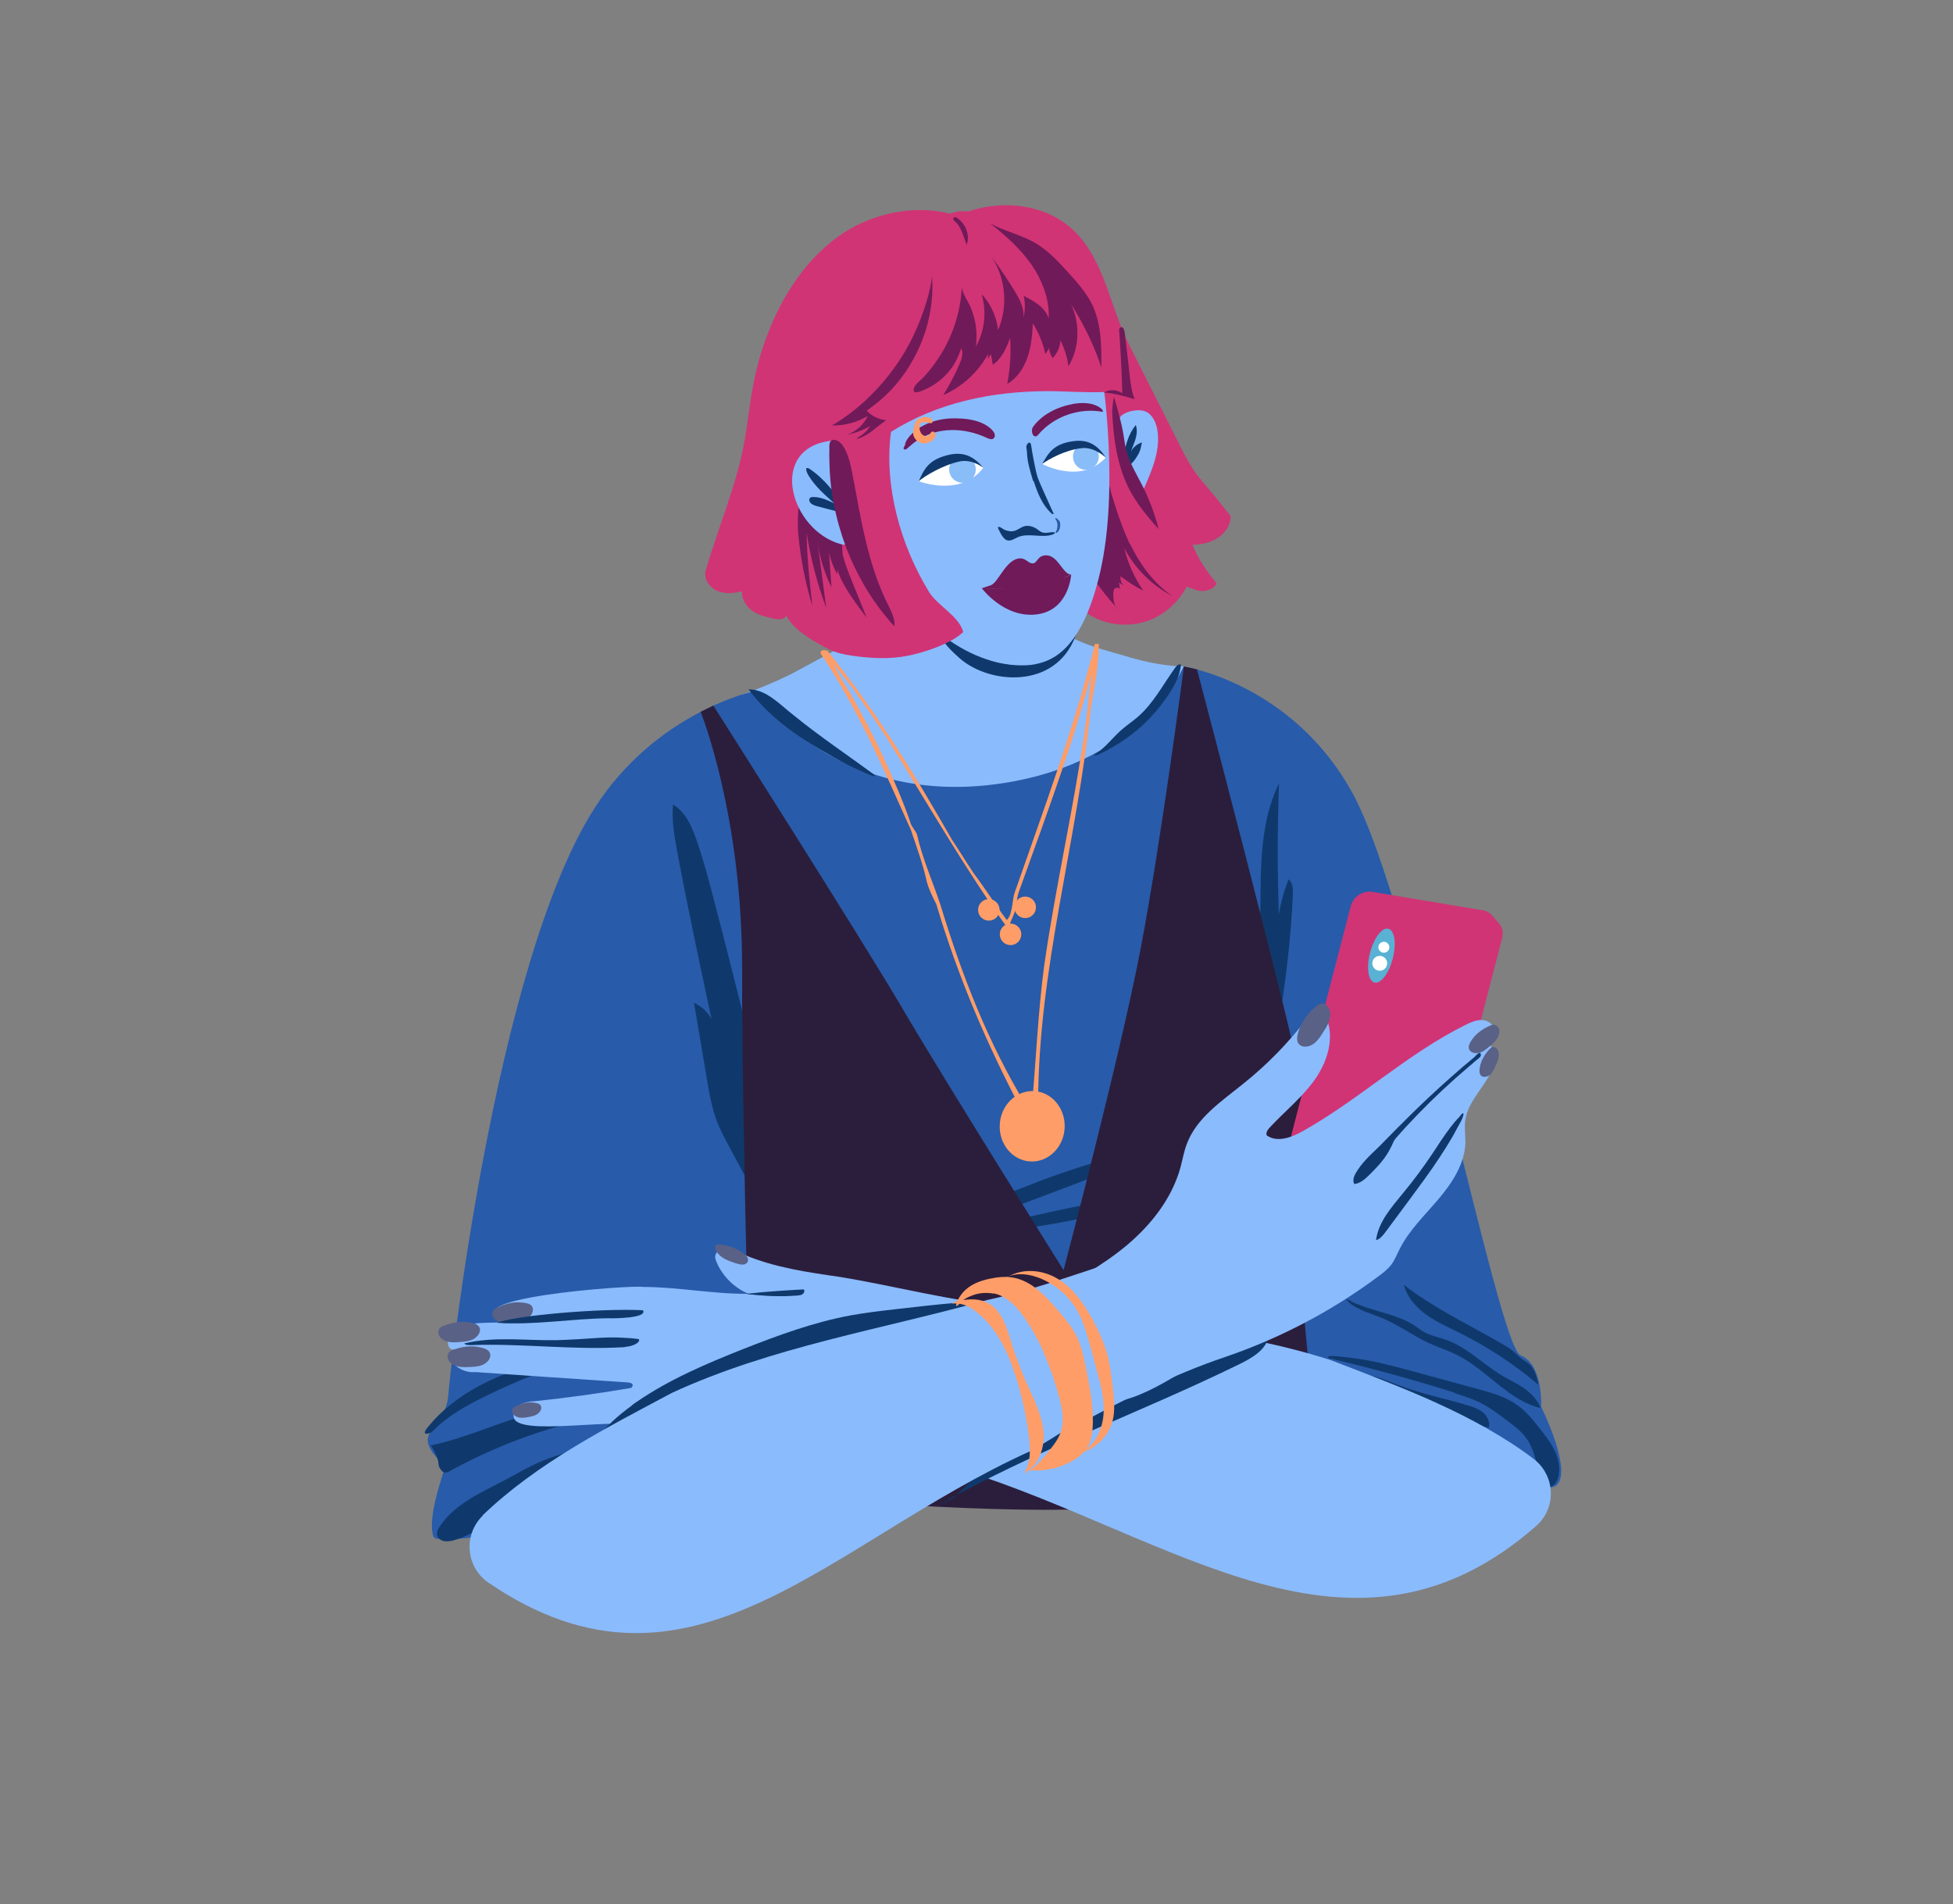 <?xml version="1.0" encoding="utf-8"?>
<!-- Generator: Adobe Illustrator 25.2.0, SVG Export Plug-In . SVG Version: 6.00 Build 0)  -->
<svg version="1.1" id="Layer_1" xmlns="http://www.w3.org/2000/svg" xmlns:xlink="http://www.w3.org/1999/xlink" x="0px" y="0px"
	 viewBox="0 0 998.2 973.2" style="enable-background:new 0 0 998.2 973.2;" xml:space="preserve">
<rect x="0" y="0" width="998.2" height="973.2" fill="#808080" stroke="none"/>
<style type="text/css">
	.st0{fill:#8ABBFD;}
	.st1{fill:#0F396C;}
	.st2{fill:#D03475;}
	.st3{fill:#701A59;}
	.st4{fill:#FFFFFF;}
	.st5{fill:#89BDF7;}
	.st6{fill:#FF9D68;}
	.st7{fill:#295CA5;}
	.st8{fill:#285BAA;}
	.st9{fill:#2B1E3C;}
	.st10{fill:#596187;}
	.st11{fill:#59B1D3;}
</style>
<g id="Layer_2_1_">
	<path class="st0" d="M379.4,354.9c0,0,15.5-5.2,28.3-12.2c5.7-3.1,12-6.5,17.2-9.3c7.2-3.9,13-9.8,16.8-17l12.7-24l72.5-2.7
		c4.9-2.7-0.4,19.1,11.7,30c10,9,26.8,12.6,35.7,15.3c19.6,6.1,30.8,5.5,30.8,5.5l-31.4,63.8c0,0-125.8,16.7-124.1,15.4
		S379.4,354.9,379.4,354.9z"/>
	<g>
		<path class="st1" d="M534.8,335.9c-16.3,8.4-34.4,1.2-45.8-7.9c-5.6-4.4-13.5-4.7,1.6,8.5s48.7,15.9,59-11.2
			C551.7,319.4,551.1,327.5,534.8,335.9z"/>
		<path class="st2" d="M551.1,308.4c2.1,3.6,5.7,6.1,9.5,7.8c8.2,3.7,17.8,4,26.2,1s15.6-9.4,19.7-17.4c3.7,1.2,6.4,2.9,10.1,2
			c2.2-0.5,4.6-1.7,5.2-3.8c-5.1-5.9-9.4-12.4-12.3-19.6c4.5-0.1,9.1-1,12.9-3.5s6.7-6.7,6.6-11.2c-3.3-3.8-6.3-8.1-9.6-11.9
			c-3.1-3.6-6.3-7.2-9-11.1c-3-4.4-5.4-9.1-7.8-13.9c-8.5-16.9-17-33.8-25.5-50.6c-9.5-18.8-12.4-41.9-27-57.1
			c-13.7-14.3-36.4-17.5-55.2-11c-15.2,5.2-28.7,16.9-33.4,32.2c-2.8,9.1-2.4,18.9-0.9,28.4c5.2,33.5,22.8,63.6,36.8,94.5
			c5.6,12.3,10.9,25.2,21.2,34c3.4,2.9,7.3,5.3,11.6,6.4C537.3,305.4,547.5,302.1,551.1,308.4z"/>
		<path class="st3" d="M578.3,279.4c5,9.9,11.8,19.1,21.1,25.3c-10.5-5.4-19.3-14.1-24.8-24.6c1.9,7.8,5.2,15.2,9.8,21.8
			c-4.1-2.1-8-4.6-11.7-7.4c-0.2,1.7,0.4,3.6,1.6,4.8c-0.8-0.5-1.5-1-2.3-1.6c0.1,1.3,0.3,2.5,0.4,3.8c0-1.2-1.8-1.5-2.6-0.7
			s-0.8,2.1-0.8,3.3c0.1,2.7,0.4,5.9,2.6,7.4c-5.9-6.4-11.2-13.2-15.8-20.5c-0.1,1,1.2,1.6,2.1,1.3c0.9-0.3,1.5-1.3,1.9-2.1
			c2.3-5.2,1.4-11,0.4-16.4c-1.1-5.9-2.1-11.6-1.4-17.7c0.3-2.4,0.6-4.9,2.1-6.9c0.9-1.2,2.6-2.8,4.3-2.5c2.1,0.3,2.3,3.8,2.8,5.4
			c0.9,2.9,1.8,5.8,2.7,8.6c1.9,5.7,4,11.3,6.5,16.8C577.6,278,577.9,278.7,578.3,279.4z"/>
		<path class="st0" d="M563.6,194c0,0,8.5,55.9-1.3,98.4c-9.2,39.8-24.4,45.3-33.4,47.1c-9,1.8-45.7,2.2-76.4-48.9
			c-35.4-59-13.4-98.6-13.4-98.6l70.7-26.2L563.6,194z"/>
		<path class="st4" d="M469.6,245.9c0,0,8.6,3.5,18.4,1.9c9.8-1.5,14.6-8.8,14.6-8.8s-5-6.4-16.4-3.9
			C474.9,237.7,469.6,245.9,469.6,245.9z"/>
		
			<ellipse transform="matrix(1 -1.162285e-02 1.162285e-02 1 -2.755 5.733)" class="st5" cx="491.9" cy="239.9" rx="6.8" ry="6.8"/>
		<path class="st1" d="M469.6,245.9c2.6-5.8,4.7-10.8,14.7-13.3c8.2-2.1,13.5,0.7,18.3,6.5c0,0-5.5-4.6-12-3.3
			C482,237.6,472.6,243.3,469.6,245.9z"/>
		<path class="st4" d="M532.7,237.1c0,0,7.9,4.4,17.4,3.9c9.6-0.5,15-7.1,15-7.1s-4.1-6.9-15.3-5.6
			C538.7,229.5,532.7,237.1,532.7,237.1z"/>
		
			<ellipse transform="matrix(9.935704e-02 -0.995 0.995 9.935704e-02 267.737 762.444)" class="st5" cx="555.1" cy="233.3" rx="6.8" ry="6.6"/>
		<path class="st3" d="M501.8,300.6c0,0,11.4,15.4,28,13.4s17.7-20.3,17.7-20.3s-7.4,3.6-18.2,5.6
			C518.1,301.4,501.8,300.6,501.8,300.6z"/>
		<path class="st1" d="M532.7,237.1c3.1-5.5,5.7-10.2,15.6-11.6c8.1-1.2,12.9,2.2,16.9,8.4c0,0-5.6-5.5-12-4.9
			C544.6,229.8,535.8,234.8,532.7,237.1z"/>
		<path class="st3" d="M501.8,300.6c0,0,0.8-0.2,4.6-1.5s7.6-12.9,14.4-13.7c3.7-0.4,4.7,2.8,7.3,2.5c2.2-0.3,2.1-4,6.5-4.1
			c6.3-0.1,8.6,9.9,12.9,9.8l-13,6.1c-1.1,0.4-2.9,1.9-4.4,2.1c-3.1,0.5-5-0.6-6.4-0.5L501.8,300.6z"/>
		<path class="st1" d="M528.5,246.4c1.9,5.7,4.2,11.5,8.6,15.7c0.4,0.4,0.9,0.8,1.5,0.6c-2-4.4-3.9-8.7-5.9-13.1
			c-0.8-1.7-1.5-3.5-2.2-5.2c-0.7-2.1-1.2-4.3-1.6-6.4c-0.5-2.5-1-4.9-1.4-7.4c-0.2-1.2-0.3-2.4-0.6-3.6c-0.1-0.4-0.4-0.9-0.9-0.8
			c-0.4,0.1-0.8,0.5-1,0.9c-0.4,0.5-0.5,1.1-0.4,1.7c0.1,0.8,0.3,1.6,0.3,2.5c0.1,2.5,0.5,4.9,1.1,7.3c0.6,2.4,1.3,4.8,2,7.1
			C528.3,245.8,528.4,246.1,528.5,246.4z"/>
		<path class="st1" d="M511.6,272.9c0.8,1.3,1.7,2.7,3.1,3.2c1.9,0.6,3.8-0.8,5.6-1.6c5.6-2.4,12.5,0.8,18.1-1.5
			c0.4-0.2,0.9-0.5,0.8-0.9c-2.1-0.5-4.4,0.7-6.4,0c-1.1-0.3-2-1.2-2.9-1.8c-1.8-1.2-4.1-1.9-6.2-1.4c-1.9,0.5-3.4,1.9-5.2,2.4
			c-1.7,0.5-3.6,0.1-5.2-0.6c-0.8-0.4-1.4-1-2.2-1.3c-0.5-0.2-1.2-0.3-1,0.4C510.5,270.9,511.1,271.9,511.6,272.9z"/>
		<path class="st3" d="M529.8,222.9c0.4-0.2,0.7-0.5,0.9-0.8c7.9-9.3,21-13.9,33-11.6c0.1-0.8-0.5-1.4-1.1-1.9
			c-3.9-2.9-9.2-3-14-2.2c-2.1,0.4-4.1,0.9-6.1,1.6c-2,0.7-3.9,1.5-5.8,2.6c-1.8,1-3.6,2.2-5.1,3.6c-0.8,0.7-1.5,1.4-2.2,2.2
			c-0.6,0.7-1.3,1.5-1.7,2.3c-0.3,0.7-0.3,1.4-0.2,2.1c0.1,1,0.6,2.1,1.6,2.2C529.4,223,529.6,223,529.8,222.9z"/>
		<path class="st3" d="M465.8,223.6c-1.6,1.4-2.9,3-3.8,4.9c-0.1,0.2-0.2,0.4-0.2,0.7c0.1,0.4,0.6,0.6,1,0.5s0.7-0.4,1.1-0.7
			c1.4-1.2,2.8-2.5,4.3-3.5c5.2-3.7,11.5-5.6,17.8-5.7c6.3-0.2,12.7,1.3,18.4,4c1.1,0.5,2.5,1,3.4,0.3c0.6-0.5,0.8-1.4,0.6-2.2
			c-0.2-0.8-0.7-1.4-1.2-2c-3.6-3.9-9.2-5.4-14.5-5.9c-4.7-0.4-9.4-0.3-14,0.9s-8.9,3.3-12.3,6.5c-1.8,1.6-3.3,3.6-4,5.9"/>
		<path class="st6" d="M469.8,213.9c-1.8,1.1-2.5,3.3-2.9,5.3c-0.1,0.8-0.2,1.6-0.2,2.3c0.2,2.4,2.1,4.5,4.5,5
			c2.3,0.5,4.9-0.6,6.3-2.5c0.5-0.7,0.8-1.5,0.6-2.3s-1.1-1.4-1.8-1.1c-0.6,0.3-0.8,1-1.2,1.5c-0.9,1.1-2.8,0.9-3.8-0.1
			s-1.4-2.5-1.4-3.9c0-0.6,0-1.2,0.4-1.6c0.4-0.5,1.1-0.7,1.7-0.7c1.2-0.1,2.3,0.1,3.4,0.4c0.6,0.2,1.1,0.1,1.2-0.6
			c0.2-1.9-2-2.4-3.5-2.5C471.9,213.1,470.8,213.4,469.8,213.9z"/>
		<path class="st3" d="M405,286.3c2.1,6.7,4.3,13.5,8.9,18.9c0-5.2-0.5-10.5-1.4-15.7c1.3,6.8,4.3,13.2,8.8,18.4
			c0.8-4.6,0.8-9.4-0.2-13.9c0.4,2.9,1.5,5.7,3.2,8.1c0.2-1.6,0.3-3.2,0.5-4.8c2.7,8.7,8.3,16.6,15.7,21.9c-0.7-4.8-4-8.6-6.5-12.8
			c-2.4-4.1-3.9-8.7-4.4-13.4c-0.1-1.2-0.2-2.5-0.8-3.6c-0.5-0.8-1.2-1.5-1.9-2.1c-5.2-4.7-10.5-9.4-16.2-13.6
			c-2.8-2.1-5.8-4-8.9-5.7c-0.6-0.4-1.5-1.1-2.2-1.1c-1-0.1-0.6,0.5-0.4,1.2c0.6,1.9,1.2,3.8,1.8,5.6
			C402.3,277.8,403.6,282.1,405,286.3z"/>
		<path class="st2" d="M360.7,291.5c-1.2,4.2,1.8,8.7,5.8,10.4c4,1.8,8.5,1.3,12.8,0.3c-0.4,4,2.2,7.9,5.5,10.2
			c3.4,2.2,7.5,3.1,11.5,3.9c2.1,0.4,5,0.3,5.5-1.8c3.3,6.3,9.6,10.4,15.8,14c2.9,1.7,5.8,3.3,8.9,4.5c3.8,1.4,7.9,2,12,2.5
			c8.3,1,16.8,1.3,25.1-0.3c8.2-1.5,22.7-6.3,28.7-12.2c-1.9-7.9-13.1-13.5-17.4-20.4c-14.6-23.8-23.2-54.2-19.5-81.9
			c23.9-15,51.6-20.7,79.8-20.8c10.1,0,20.2,0.9,30.2,0.4c-3.3-13.3-4.1-26.4-7-39.8c-2.9-13.4-8.3-26.9-18.6-35.8
			c-10.1-8.7-23.7-12-36.7-15.1c-5.8-1.4-12.1-2.7-17.6-0.4c-19.3-5-41.7,0.3-57.8,12.2s-27.4,29.3-34.8,47.9
			c-3.2,8.2-5.8,16.7-7.5,25.3c-2,9.9-3.1,20-4.7,29.9C376.9,247.1,367,269.6,360.7,291.5z"/>
		<path class="st3" d="M408.6,278.4c1.3,10.6,3.5,21,6.6,31.2c-1.4-12.4-2.8-24.8-2.9-37.3c2,13.1,5.4,26,10,38.4
			c-1.5-11-2.9-22-4.4-33.1c1.2,7.8,3.6,15.5,7.1,22.6c-0.4-5.9-0.9-11.9-1.3-17.8c0.9,3.9,2.3,7.6,4.2,11.1
			c0.2-2.8,0.1-5.6-0.4-8.4c-0.5,4.2,1.1,8.4,3,12.1c3.4,6.6,8,12.6,12.5,18.5c-2.4-5.9-4.8-11.9-7.2-17.8
			c-2.2-5.3-4.3-10.7-5.5-16.3c0.1,0.5,0.2,1,0.3,1.5c-0.1-5.2-0.4-10.9-3.9-14.8c-1.9-2.2-4.6-3.5-6.7-5.5c-1.7-1.5-3-3.4-4.5-5.1
			c-1.2-1.4-3.2-3.6-5.2-3.8c-1.2-0.1-1.3,1.7-1.5,2.6c-0.3,1.3-0.5,2.7-0.7,4.1c-0.3,2.8-0.4,5.5-0.3,8.3
			C407.9,272.1,408.2,275.3,408.6,278.4z"/>
		<path class="st0" d="M424.3,225.3c-32.2,4.3-20.2,45.9,5.5,52.8c2.4,0.6,3.6,0.2,3.2-2.2c-0.7-12.5-2.8-24.9-2.2-37.5
			C431.6,233.1,431.1,224.4,424.3,225.3z"/>
		<path class="st1" d="M414.2,239.9c-0.6-0.5-1.4-0.9-2.1-0.6c-0.2,1.3,0.5,2.6,1.2,3.8c3.4,5.6,8.4,9.9,13.2,14.2
			c-3.5-1.7-7.2-3.4-11.1-3.3c-0.5,0-1,0.1-1.3,0.4c-1,0.8-0.3,2.4,0.7,3.1c1.1,0.8,2.4,1.1,3.6,1.4c3.7,1,7.4,1.9,11.1,2.9
			c0.8,0.2,2.3,0.3,2.4-0.9c0.1-0.8-0.8-1.9-1.2-2.5c-1-1.8-2.1-3.5-3.2-5.1c-2.4-3.3-5.1-6.4-8.1-9.2
			C417.8,242.6,416.1,241.2,414.2,239.9z"/>
		<path class="st0" d="M579.2,209.9c2.1-0.4,4.3-0.4,6.3,0.4c3.5,1.5,5.3,5.5,6,9.2c1.8,10.3-2.6,20.6-6.8,30.1
			c-0.1,0.2-0.2,0.5-0.5,0.6s-0.6-0.2-0.7-0.5c-3.9-5.2-6.8-11-8.8-17.2c-1-3.1-1.7-6.3-2.1-9.5c-0.2-1.6-0.4-3.2-0.4-4.9
			c-0.1-1.1-0.5-2.3-0.4-3.3C572.2,211.8,576.7,210.3,579.2,209.9z"/>
		<path class="st1" d="M580.5,217.2c1.3,3.4,0,7.3-1.4,10.7c-0.6,1.6-1.3,3.3-1.9,4.9c0.8-3.2,3.4-5.8,6.5-6.7
			c-0.1,0-0.7,3.2-0.8,3.5c-0.4,1.2-0.9,2.3-1.6,3.4c-0.6,1.1-3.7,5.7-5.1,4.8c-1.6-1-2.4-4.1-2-5.8c0.2-1,0.6-1.9,0.9-2.8
			c0.4-1.3,0.6-2.6,1.1-3.9C577.1,222.4,578.6,219.6,580.5,217.2z"/>
		<path class="st3" d="M489.8,115c1.2,1.8,2,3.8,2.7,5.8c0.5,1.5,1.1,3,1.6,4.5c-0.1-0.4,0.5-1.7,0.5-2.1c0.1-0.7,0.1-1.5,0.1-2.2
			c-0.1-1.5-0.5-3-1.1-4.4s-1.5-2.6-2.6-3.7c-0.6-0.6-2.6-2.5-3.4-1.8c-0.6,0.4-0.4,1.2,0,1.6C488.3,113.5,489.2,114.1,489.8,115z"
			/>
		<path class="st3" d="M457.2,320.1c0.3-4.1-1.8-7.9-3.6-11.6c-10.2-20.5-13.6-43.7-17.9-66.2c-0.9-4.5-1.8-9.1-4.1-13.2
			c-0.8-1.5-1.9-3-3.5-3.8c-1.1-0.6-2.9-0.9-3.7,0.4c-0.7,1.1-0.5,2.7-0.5,3.9c0,1.8-0.1,3.6,0,5.5c0.1,7.5,0.8,15.1,2.3,22.5
			c1.4,7.4,3.5,14.7,6.1,21.8c2.7,7.1,6,13.9,9.8,20.4s8.3,12.6,13.2,18.3C455.9,318.7,456.5,319.4,457.2,320.1z"/>
		<path class="st3" d="M491.7,145.7c-0.3,3.1,1.6,5.9,3.1,8.7c3.7,6.9,5.1,15.1,3.9,22.9c4.6-8.1,5.7-18.1,3-27
			c4.7,5,7.7,11.6,8.4,18.4c5.3-12.1,3.9-26.8-3.5-37.8c4.2,5.7,8.2,11.6,11.9,17.7c2.6,4.2,5.2,9,4.5,13.9c1-3.7,1.1-7.6,0.2-11.3
			c5.3,2.7,11.2,5.9,12.8,11.7c0.5-9.9-3.3-19.7-8.9-27.8c-5.7-8.1-13.2-14.8-21-20.9c7.4,4,15.9,5.8,23.1,10
			c6.6,3.9,11.8,9.6,17,15.3c4.4,4.9,8.8,9.8,11.8,15.7c4.9,9.9,5,21.4,4.9,32.5c-3.8-11.4-9.1-22.3-15.6-32.4
			c4.9,9.9,4.5,22.4-1.2,31.9c-0.6-4.6-2-9.1-4.1-13.2c-0.2,3.3-1.6,6.6-4,9c-1-1.5-1.7-3.3-1.8-5.1c-0.6,1-1.3,2.1-1.9,3.1
			c-1.2-5.6-3.4-10.9-6.4-15.8c-0.3,5.9-0.8,11.8-2.7,17.3s-5.3,10.8-10.4,13.7c1.5-7.7,2-15.7,1.5-23.5c-2,5.2-4.3,10.7-8.9,13.7
			c-0.3-1.8-0.6-3.6-0.9-5.5c-0.5,0.9-1.1,1.7-1.6,2.6c0.1-0.9,0.1-1.8,0.2-2.7c-5.1,9.3-13.3,16.9-23,21.1c3.1-5,5.9-10.2,8.2-15.6
			c1.2-2.7,2.3-5.9,0.9-8.5c0.2,0.3-0.5,1.8-0.7,2.2c-0.2,0.7-0.5,1.4-0.8,2.1c-0.6,1.4-1.3,2.8-2.1,4.1c-1.6,2.6-3.6,5-5.9,7.1
			c-2.3,2-4.8,3.8-7.6,5.1c-1.1,0.5-6.4,3.3-7,1.5c-0.8-2.5,2.8-5,4.2-6.4c2.4-2.4,4.5-5,6.5-7.8c4-5.5,7.2-11.5,9.5-17.8
			c2.3-6.4,3.8-13.1,4.2-19.8C491.7,147.4,491.7,146.6,491.7,145.7z"/>
		<path class="st3" d="M568.4,208.5c0.5,15.1,2.5,30.5,9.9,43.6c3.8,6.7,8.8,12.6,13.9,18.3c-1.9-7.6-4.7-15-8.2-22
			c-3.1-6.1-6.8-12-8.4-18.6c-0.7-2.7-1-5.5-1.5-8.3c-1.1-6.3-2.9-12.5-4.7-18.6c-0.7,3.1-1,6.3-0.9,9.5"/>
		<path class="st3" d="M573.6,201c-2.7-2-6.6-2.1-9.4-0.4c5.4,0.4,10.6,1.9,15.7,3.4c-1.6-4.1-2.1-8.6-2.6-13
			c-0.7-6.3-1.4-12.7-2.2-19c-0.1-1.1-0.4-5.8-2.4-4.6c-1,0.6-0.7,1.7-0.6,2.7c0.1,1.4,0.2,2.9,0.3,4.3c0.2,2.8,0.3,5.7,0.5,8.5
			c0.1,2.8,0.3,5.7,0.4,8.5c0.1,2.9,0.2,5.7,0.3,8.6C573.6,200.1,573.5,200.9,573.6,201z"/>
		<path class="st7" d="M540.1,266.5c0.7,1.8,0.4,3.9-0.6,5.6c0.2,0.4,0.7,0.2,1-0.1c1-0.9,1.4-2.3,1.4-3.6c0-0.7,0-1.5-0.4-2.1
			c-0.2-0.3-0.6-0.6-0.9-0.9c-0.2-0.2-0.6-0.7-0.9-0.6c-0.4,0-0.4,0.3-0.2,0.6C539.8,265.7,540,266.1,540.1,266.5z"/>
		<path class="st3" d="M425.2,217.4c6.4,0.2,12.8-1.5,18.3-4.8c-2,4.4-5.9,7.9-10.4,9.5c4.1-0.8,8.1-2.3,11.7-4.4
			c-1.6,2.6-4,4.7-6.7,6.1c0.8-0.9-0.5,1.8-0.3,0.7c4.5-1.5,8.6-4.2,11.8-7.8c-0.9,0.9-1.8,1.7-2.7,2.6c2-1.5,4-3.1,6-4.6
			c-3.8-0.3-7.4-2.1-10-4.9c0.2,0.3,5.8-4.3,6.3-4.7c2-1.7,4-3.5,5.8-5.4c3.7-3.8,6.9-8,9.7-12.5c2.8-4.5,5.2-9.3,7-14.2
			c1.9-5,3.2-10.1,4-15.4c0.8-5.2,1.1-10.5,0.7-15.8c0-0.5-0.1-1,0.1-1.4c-0.7,6.1-2.3,12.2-4.3,18c-2,5.9-4.5,11.7-7.4,17.2
			s-6.4,10.8-10.2,15.7c-3.8,4.9-8.1,9.5-12.7,13.8c-4.6,4.2-9.6,8-14.9,11.3C426.6,216.6,425.9,217,425.2,217.4z"/>
	</g>
	<path class="st8" d="M385.5,353.2c0,0,38.9,56.5,118.9,48.1c77.9-8.2,100.6-60.7,100.6-60.7s55.9,8.5,86.7,65.5
		s73.9,282.1,85.5,286.6c11.7,4.6,10.5,26.3,10.5,26.3s16.2,32.5,7.9,40s-70.4-19.5-241.2-12.3c-170.8,7.1-329.5,48.5-332.9,38.5
		c-3.4-10.1,5.7-33.4,5.8-35.4s-13.3-10.6-7-18.2s8.6-13.4,8.9-19.4c0.3-5.9,23.1-218.9,74.8-299.4
		C335.6,363.7,385.5,353.2,385.5,353.2z"/>
	
		<ellipse transform="matrix(5.111678e-02 -0.999 0.999 5.111678e-02 -74.616 1073.034)" class="st6" cx="527.4" cy="575.8" rx="18" ry="16.6"/>
	<circle class="st6" cx="505.4" cy="465" r="5.5"/>
	<circle class="st6" cx="516.5" cy="477.5" r="5.5"/>
	<circle class="st6" cx="524" cy="463.7" r="5.5"/>
	<g>
		<path class="st6" d="M515.6,475.2c-23-32-41-64-63-99c-10-15-20-30-32-43c1,0,2-1,2-1c25,31,44,62,64,97c4,6,7,11,11,17
			c6,8,11,16,17,24c1-1,2-3,2-4c1-3,1-7,2-10c15-43,30-83,41-127c0,0,1,0,2,0c-10,43-26,85-41,127c-1,3-1,7-2,10
			S515.6,472.2,515.6,475.2L515.6,475.2z"/>
	</g>
	<g>
		<path class="st6" d="M522.6,568.2c-18-34-33-69-44-106c-2-4-4-8-5-12c-2-9-5-17-8-26c-14-31-26-60-46-90c-1-2,2-2,2-2
			c5,7,8,15,13,22c6,11,12,22,17,33s10,22,14,34c1,2,2,3,3,5c3,13,8,24,12,36c11,36,24,70,44,103c0,0,3-1,3-2c2-23,3-46,6-69
			c6-42,15-80,21-122c2-15,3-28,5-43c0,0,1,0,2,0c0,11-2,21-4,32c-7,69-27,134-27,203C527.6,565.2,525.6,567.2,522.6,568.2
			L522.6,568.2z"/>
	</g>
	<path class="st1" d="M364.7,459.1c-2.7-10.2-5.4-20.4-8.9-30.4c-2.4-6.8-5.6-13.9-11.8-17.5c-0.8,8,0.7,16,2.1,23.9
		c5.4,28.7,11.5,57.3,17.6,85.8c-1.9-3.7-5.2-6.7-9-8.4c2.2,12.8,4.4,25.6,6.5,38.4c1.3,7.6,2.6,15.4,5.4,22.6
		c1.7,4.3,3.8,8.3,6,12.3c4.9,9.1,9.7,18.1,14.6,27.2c0.4,0.7,0.9,1.5,1.6,1.6c1.2,0.1,1.8-1.3,2.1-2.4c3.5-14.7,4.3-30,2.5-45
		c-0.4-3.2-0.9-6.3-1.9-9.4c-0.5-1.5-1.1-3-1.9-4.5c-0.7-1.2-1.7-2.3-2.2-3.6c-0.4-1.1-0.4-2.4-0.7-3.6c-0.5-1.9-0.9-3.8-1.4-5.7
		c-0.9-3.7-1.8-7.5-2.8-11.2c-1.9-7.5-3.7-15-5.6-22.4c-1.9-7.5-3.8-15-5.7-22.5c-1.9-7.5-3.8-14.9-5.8-22.4
		C365.1,460.9,364.9,460,364.7,459.1z"/>
	<path class="st1" d="M587.7,586.6c-13.4,9.1-28.7,14.9-43.8,20.6c-12.8,4.8-25.5,9.6-38.3,14.4c-3.6,1.3-7.2,3-10.8,4
		c0.6-2.2,2.2-4.8,3.6-6.7c1.1-1.5,2.6-2.5,4.3-3.3c6.3-3.2,12.9-5.8,19.4-8.4c6.8-2.7,13.7-5.3,20.6-7.7c7-2.4,14-4.6,21.1-6.7
		c7.1-2,14.2-3.9,21.4-5.6C585.9,587,586.8,586.8,587.7,586.6z"/>
	<path class="st1" d="M585.3,610.1c-1.5,4.3-6.4,6.1-10.8,7.3c-9.4,2.6-18.9,4.8-28.4,6.6c-9.6,1.9-19.2,3.4-28.9,4.5
		c-1.2,0.1-2.4,0.3-3.6,0.4c-0.7,0.1-2.1,0.5-2.8,0.1c-1-0.6-0.2-2.1,0.3-2.8c1.1-1.5,3-1.6,4.7-2c2.4-0.6,4.8-1.1,7.2-1.7
		c9.7-2.2,19.5-4.4,29.3-6.3c9.8-2,19.5-3.8,29.3-5.5C582.9,610.5,584.1,610.3,585.3,610.1z"/>
	<path class="st1" d="M641.5,497.7c3.2-16.1,2.5-32.7,2.9-49.2c0.4-16.4,2-33.3,9.3-48.1c-0.8,22.4-0.8,44.8-0.1,67.1
		c1-6.2,2.7-12.3,5-18.1c2.3,1.8,2.3,5.2,2.2,8.1c-1.1,22.7-3.7,45.4-7.7,67.8c-6.2-10.8-9.7-23.2-10-35.6"/>
	<path class="st1" d="M597.9,354c2.8-4.4,5.3-9.2,5.7-14.4c-1.2-0.4-2.3,0.7-3,1.7c-6.2,8.6-11.1,18.2-19.1,25.1
		c-2.7,2.3-5.7,4.3-8.4,6.7c-3.6,3.1-6.5,6.9-10.2,10c-0.9,0.8-1.8,1.5-2.8,2.1c-0.2,0.2-0.9,0.4-0.8,0.7c0.1,0.2,0.9,0.1,1.1,0.1
		c1-0.3,2.1-0.9,3.1-1.4s2.1-1,3.1-1.6c4.1-2.2,7.9-4.7,11.6-7.5c3.7-2.8,7.1-5.9,10.2-9.3c3.2-3.4,6-7,8.6-10.8
		C597.3,354.9,597.6,354.4,597.9,354z"/>
	<path class="st1" d="M433.3,390.9c-18.9-10.1-38-21.3-50.7-38.6c9.1-0.1,16.1,7.9,23,13.2c13,10.6,27.6,20.4,41.1,30.3
		C449.7,399.2,434.4,391.2,433.3,390.9z"/>
	<path class="st1" d="M291.8,741.7c-5.5,1.6-11,3.3-16.3,5.6c-5.6,2.5-10.9,5.6-16.3,8.5c-12.6,6.7-26.7,12.5-34.5,24.4
		c-0.8,1.2-1.5,2.6-1.3,4c0.2,1.8,1.9,3.1,3.6,3.4s3.5,0,5.2-0.5c8.8-2.5,16.3-8.1,24-13c4.3-2.8,8.7-5.4,13.2-7.8
		c4.5-2.5,9.1-4.8,13.7-6.9c4.7-2.2,9.4-4.2,14.1-6.1c4.8-1.9,9.6-3.7,14.4-5.4c4.9-1.7,9.8-3.4,14.7-4.9c4.9-1.6,9.9-3,14.8-4.4
		c5-1.4,10-2.8,15-4.1s10-2.6,15-3.9c5-1.3,10.1-2.6,15.1-3.9c5-1.3,10-2.6,15.1-3.9c0.8-0.2,2.2-0.3,2.8-0.8
		c-0.8-0.5-2.3-0.2-3.2-0.1c-1.9,0.2-3.8,0.3-5.7,0.5c-3.8,0.3-7.6,0.7-11.4,1.1c-7.6,0.8-15.1,1.8-22.6,3s-15,2.5-22.5,3.9
		c-7.5,1.5-14.9,3.1-22.4,4.9c-7.4,1.8-14.8,3.7-22.1,5.8C293.5,741.2,292.7,741.5,291.8,741.7z"/>
	<path class="st1" d="M247.2,714c41.2-20.5,86.9-31.8,132.9-32.7c-18.1-4.2-36.9,1.1-55,4.9c-19.2,4.1-38.7,6.7-57.4,12.6
		c-6.2,2-12.3,4.3-18.2,7.1c-5.8,2.8-11.5,6.1-16.7,10c-5.1,3.8-9.9,8.2-13.9,13.2c-0.5,0.6-2.3,2.6-1.6,3.4c0.6,0.6,2,0,2.6-0.2
		c1.3-0.6,2.2-1.9,3.3-2.9c1.2-1.2,2.5-2.3,3.9-3.3c5.5-4.4,11.6-7.8,17.8-11C245.7,714.7,246.4,714.4,247.2,714z"/>
	<path class="st1" d="M220.1,738.7c20.3-4.2,39.2-14.1,59.5-18.2c11.4-2.3,23.1-2.8,34.6-4.7c17.2-2.8,34.9-8.8,51.5-3.5
		c-5.3,0.9-10.5,1.9-15.8,2.8c-25,4.4-50.1,8.9-74.2,16.8c-15.8,5.2-31.1,11.8-45.6,19.8c-1.2,0.7-2.6,1.3-3.8,0.4
		c-0.8-0.6-1.5-1.6-1.9-2.6c-0.3-0.8-0.3-1.6-0.4-2.4c-0.2-1.3-0.7-2.6-1.3-3.8C222,741.6,221.1,740.1,220.1,738.7z"/>
	<path class="st1" d="M764.8,685.1c-16-9.1-32.8-17.2-47.3-28.5c1.7,6.3,6.2,11.5,11.5,15.3s11.3,6.4,17.1,9.3
		c14.4,7.2,28,16.1,40.2,26.5c-0.8-3.9-1.9-8.3-5.1-10.9c-1.6-1.3-3.5-2.1-4.9-3.6c-1.3-1.3-2.6-2.5-4.1-3.6
		C769.9,688,767.4,686.5,764.8,685.1z"/>
	<path class="st1" d="M706.6,673.7c8.2,3.4,15.5,8.8,23.5,12.6c5,2.3,10.2,3.9,15.1,6.4c15,7.7,25.9,23,42.2,26.9
		c-1.5-4.2-4.8-7.5-8.4-10.1c-3.7-2.5-7.7-4.4-11.6-6.7c-9.6-5.8-17.6-14.3-28.1-18c-3.6-1.3-7.5-2-10.9-3.8c-2-1-3.7-2.4-5.6-3.7
		c-4.2-2.7-8.8-4.3-13.5-5.8c-4.8-1.5-9.6-2.7-14.2-4.5c-1.3-0.5-2.6-1-3.8-1.6c-0.6-0.3-2.5-1.7-3.2-1.3c1.4,2.1,4.2,3.6,6.3,4.7
		c2.5,1.3,5.2,2.2,7.8,3.2C703.6,672.5,705.1,673.1,706.6,673.7z"/>
	<path class="st1" d="M696.1,708.6c4.5,2.1,9,4.3,13.7,5.7c4.3,1.3,8.8,1.8,13.2,2.6c6.4,1.2,12.7,3,18.7,5.4
		c6.4,2.5,12.5,5.7,19.2,7.4c0.8-2.8-0.6-5.9-2.9-7.8c-2.2-1.9-5.1-2.9-7.9-3.7c-11.9-3.6-24.2-6-35.8-10.5
		c-4.5-1.7-8.9-3.8-13.6-4.6c-4.4-0.7-8.9-0.4-13.2-1.2c-4.1-0.7-8-2.4-12.1-3.3c-1.3-0.3-2.7-0.6-4-0.7c-1-0.1-2.4-0.6-3.3,0.1
		c-0.6,0.5-0.9,1.1-0.1,1.4c1.2,0.5,2.7,0.5,4,0.8c5.3,1.2,10.5,2.9,15.6,4.9C690.5,706.1,693.3,707.3,696.1,708.6z"/>
	<path class="st1" d="M745.1,712.5c3.4,1.1,6.7,2.2,9.9,3.6c5.6,2.6,10.7,6.4,15.6,10.1c3.7,2.8,7.5,5.7,10,9.5
		c4.1,6.1,4.7,13.8,7.5,20.6c0.6,1.4,1.4,2.9,2.8,3.4c2.5,0.9,4.8-1.9,5.5-4.5c1.2-4.5,0.3-9.5-1.7-13.7s-5-8-7.9-11.7
		c-3.3-4.2-6.7-8.4-11.1-11.6c-5.9-4.3-13.2-6.4-20.3-8.3c-11.4-3.1-22.7-6.2-34.1-9.3c-5.6-1.5-11.2-3-16.8-4.3
		c-6.1-1.3-12.3-2.3-18.6-2.9c-1.6-0.2-3.2-0.3-4.8-0.4c-0.3,0-3.1-0.1-2.1,1c0.3,0.3,1.6,0.4,2.1,0.5c0.8,0.2,1.5,0.4,2.3,0.6
		c1.5,0.4,3.1,0.7,4.6,1.1c6.1,1.5,12.2,3.1,18.3,4.7c6.1,1.6,12.2,3.4,18.3,5.1c6.1,1.8,12.1,3.6,18.1,5.5
		C743.6,712,744.4,712.3,745.1,712.5z"/>
	<path class="st9" d="M358.1,363.8c0,0,21.4,52.6,21.2,131.9s5.2,267.6,5.2,267.6s98.6,9.3,160.6,8.2S676.5,757,676.5,757
		s-11.8-78.4-11.8-122.9s2.9-63.7-1.6-89.1c-4.5-25.4-51.3-202.9-51.3-202.9l-6.7-1.5c0,0-11.5,88.7-22.1,144.2
		s-39.4,164.3-39.4,164.3s-61.4-97.9-82.4-133.8c-21.1-35.9-96.6-154.7-96.6-154.7L358.1,363.8z"/>
	<g>
		<path class="st0" d="M783.9,745.6c11.1,8.5,11.8,25.1,1.2,34.3c-93.9,82.3-185.2,5.3-293.3-28.7c-51.7-20-107.9-11.9-161.3-21.8
			c-11.8-6.1-68,5.8-68-5.7c-0.5-5.7,6-7.4,10.6-7.6c16.6-1.7,33.1-4,49.5-6.8c2.3-2.5-1-2.8-2.9-2.9c-25.6-1.7-51.2-3.4-76.8-5.2
			c-6.2,0.8-16.4-5.1-10.5-11.5c-4.4,0.7-4.2-6.1-1.6-8.3c7.4-7.5,20.2-4.5,29.9-6c-36.2-11.5,62.4-18.9,68.1-17.7
			c17.7,0,35.8,3.7,53.8,3.5c-7.5-3-14.3-9.9-16.9-17.7c-0.7-2.2,0.8-4.6,3.1-4.9c3.7-0.5,8,1.2,11.7,2.7
			c15.5,6.5,32.3,8.9,48.9,11.3c28.6,4.7,56.4,12.3,85.3,14.9c55.2,8.4,112.1,10.4,165.5,27.6c35.8,13.8,72.9,27.3,103.6,50.4
			C783.8,745.5,783.8,745.6,783.9,745.6z"/>
		<path class="st10" d="M240.2,698.6c-3.1,0.2-6.5,0.2-9.1-1.5c-1-0.7-1.9-1.6-2.2-2.8s-0.1-2.5,0.8-3.4c0.5-0.5,1.1-0.7,1.8-1
			c4.4-1.7,9.3-2.4,14-1.3c1.9,0.4,4.5,1.1,5,3.2c0.5,1.8-0.7,3.6-2,4.6C246.2,698.3,242.9,698.5,240.2,698.6z"/>
		<path class="st10" d="M235.5,685.8c-3,0.3-6.3,0.5-9-1.1c-1-0.6-1.9-1.5-2.3-2.7c-0.4-1.1-0.2-2.5,0.6-3.3c0.5-0.5,1.1-0.8,1.7-1
			c4.3-1.8,9-2.7,13.6-1.9c1.8,0.3,4.4,0.9,5.1,2.9c0.5,1.7-0.5,3.5-1.8,4.6C241.4,685.3,238.2,685.5,235.5,685.8z"/>
		<path class="st10" d="M263.1,675.7c-3,0.5-6.2,0.9-8.8-0.5c-1-0.5-2-1.4-2.4-2.4c-0.5-1.1-0.4-2.4,0.4-3.3c0.4-0.5,1-0.8,1.6-1.1
			c4-2.1,8.7-3.3,13.2-2.7c1.8,0.2,4.4,0.5,5.1,2.5c0.6,1.6-0.3,3.5-1.4,4.6C268.8,674.7,265.7,675.2,263.1,675.7z"/>
		<path class="st10" d="M270,724.2c-2.1,0.4-4.5,0.7-6.4-0.4c-0.7-0.4-1.4-1-1.7-1.8c-0.3-0.8-0.3-1.7,0.3-2.4
			c0.3-0.4,0.7-0.6,1.1-0.8c2.9-1.5,6.3-2.4,9.5-2c1.3,0.2,3.2,0.4,3.7,1.8c0.5,1.2-0.2,2.5-1,3.3
			C274.1,723.5,271.9,723.8,270,724.2z"/>
		<path class="st10" d="M374.3,645c-2.4-0.8-5-1.9-7-4c-0.8-0.8-1.4-1.8-1.7-2.7c-0.2-0.9,0-1.8,0.7-2.2c0.4-0.2,0.9-0.2,1.4-0.1
			c3.4,0.2,7.2,1.3,10.8,3.5c1.4,0.9,3.4,2.2,3.8,3.9c0.3,1.4-0.6,2.3-1.6,2.7C378.9,646.7,376.4,645.7,374.3,645z"/>
		<path class="st1" d="M318.6,688.5c-25.8,1.5-51.7-2-77.6-1.1c-1.3,0-2.8,0.1-3.8-0.8c15.4-3.8,31.6-1.4,47.5-1.7
			c3.6-0.1,7.2-0.3,10.8-0.5c3.6-0.2,7.3-0.5,10.9-0.7s7.3-0.3,10.9-0.1c1.8,0.1,3.6,0.2,5.4,0.3c0.9,0.1,1.8,0.2,2.7,0.3
			c0.5,0.1,1.3,0,1.3,0.7c-0.1,1.1-1.8,2.1-2.7,2.4c-1.4,0.6-2.9,0.9-4.4,1C319.4,688.5,319,688.5,318.6,688.5z"/>
		<path class="st1" d="M311,673.7c-18,0.1-38.4,3.7-57.2,2.3c10.2-3.8,53.4-7.5,74.8-6.4C331.2,673.7,313.8,673.8,311,673.7z"/>
		<path class="st1" d="M410.9,659c0.5,0.8,0,1.9-0.7,2.4s-1.7,0.6-2.7,0.7c-3.4,0.2-6.7,0.4-10.1,0.3c-3.4,0-6.8-0.2-10.1-0.5
			c-0.9-0.1-1.9-0.2-2.8-0.3c-0.5-0.1-2.4,0-2.6-0.4c0.9-0.2,1.9-0.2,2.8-0.3s1.9-0.2,2.8-0.3c1.9-0.2,3.8-0.4,5.7-0.5
			c3.8-0.3,7.6-0.6,11.4-0.8c1.1-0.1,2.1-0.1,3.2-0.2c0.5,0,1.1,0,1.6-0.1C409.5,659.1,410.8,658.9,410.9,659z"/>
	</g>
	<g>
		<path class="st1" d="M478.8,769.7c49.5-28.3,103.6-47.5,154.8-72.6c6.5-3.2,13.6-7.3,14.9-14.4c-19.1,1.3-37.4,7.9-55.3,14.7
			c-22.6,8.6-45.3,17.8-65,31.7c-14.9,10.5-27.8,23.5-40.7,36.4"/>
		<path class="st1" d="M325.3,716.5c16.7-11.5,35.5-19.5,54.4-27c18-7.1,36.2-13.8,55.2-17.3c7.8-1.4,15.6-2.3,23.5-3.2
			c20.6-2.4,41.3-4.7,62.1-4.5c0.1,1.8-1.7,3.1-3.3,4c-37.2,19.7-80.6,23.6-120.5,37c-8.2,2.7-16.2,5.9-24.2,9.2s-16,6.7-24.1,10.1
			c-8.1,3.3-16.2,6.5-24.4,9.2c-4.1,1.4-8.2,2.6-12.4,3.8c-1.4,0.4-3.2,1.3-4.6,0.4c-1-0.7-1.4-2.1-1.2-3.3c0.2-1.7,1.6-2.9,2.7-4
			c1.5-1.5,3-3,4.5-4.5c3.1-2.9,6.4-5.5,9.8-8C323.5,717.7,324.4,717.1,325.3,716.5z"/>
		<path class="st0" d="M246.7,774.6c-10,9.8-8.6,26.3,2.9,34.2c103.1,70.3,173.5-20.3,276.8-67.1c14.9-7.9,33-22.4,48.9-26.5
			c36.5-9.5,117.9-84.8,112.4-82.9c-17.6,2.2-35.1,8-53,9.9c7.1-3.9,13-11.6,14.6-19.6c0.5-2.3-1.3-4.5-3.7-4.5
			c-3.7,0-7.8,2.2-11.2,4.1c-14.6,8.3-31,12.8-47.1,17.1c-27.8,8.1-54.5,19-82.9,25.1c-53.7,15-110,23.9-160.9,47.4
			c-33.8,18-69,35.9-96.8,62.6C246.8,774.5,246.7,774.5,246.7,774.6z"/>
		<path class="st6" d="M497.6,669.4c11.4,8.1,17.7,21.5,21.8,34.8c3,9.5,5.1,19.3,6.4,29.2c0.9,6.7,1.2,13.9-2.4,19.6
			c7.6-3.8,10.8-13.4,9.9-21.8s-4.9-16.2-8.4-23.9c-3.1-7-5.8-14.2-8.1-21.5c-2.2-7.3-4.6-15.4-11-19.4c-4.7-2.9-10.5-2.8-15.7-1.5
			c-1,0.2-2.8,0.4-3.4,1.3C490.7,665.8,494.3,667,497.6,669.4z"/>
		<g>
			<path class="st2" d="M767.8,474.9L767.8,474.9L767.8,474.9c-0.3-1-0.8-2-1.5-2.8l0,0l-3.3-3.9c-0.1-0.1-0.1-0.1-0.2-0.2l-0.1-0.1
				l0,0c-1.2-1.4-2.9-2.4-4.9-2.7l-56.3-9.4c-4.9-0.8-9.8,2.4-11.1,7.2l-30.2,116.4c-0.5,2.1-0.3,4.1,0.6,5.8c0.7,1.3,4,5.3,4.9,6.1
				c1.2,1.1,2.7,1.9,4.5,2.2l56.3,9.4c4.9,0.8,9.8-2.4,11.1-7.2l30.2-116.4C768.2,477.7,768.1,476.2,767.8,474.9z"/>
			
				<ellipse transform="matrix(0.251 -0.968 0.968 0.251 55.83 1049.348)" class="st11" cx="706.2" cy="488.6" rx="14.2" ry="6"/>
			<circle class="st4" cx="705.2" cy="492.3" r="3.8"/>
			<circle class="st4" cx="707.3" cy="484.1" r="2.8"/>
		</g>
		<path class="st0" d="M534.4,662.6c14.4-7.8,28.8-15.6,41.4-26.1c12.5-10.5,23.1-23.9,27.5-39.7c1.1-4.1,1.8-8.3,3.3-12.2
			c5-13.4,17.8-21.8,28.9-30.8c11.9-9.5,22.6-20.4,31.9-32.5c2.1-2.7,5.6-5.8,8.5-4c1.1,0.7,1.7,1.8,2.1,3
			c4.2,10.4,0.4,22.5-6.1,31.6s-15.4,16.2-23,24.4c-1,1.1-2.1,2.7-1.4,4c5.5,3.8,12.9,0.9,18.7-2.4c28.9-16.3,53.5-39.7,83.2-54.3
			c2.5-1.2,5.1-2.4,7.8-2.3c2.7,0,5.7,1.6,6.3,4.3c0.8,3.2-1.8,6.2-4.2,8.5c1.7-1.3,2.9,0.6,4,2.5s1,4.2,0.5,6.4
			c-2.6,10.9-13.5,18.6-14.9,29.7c-0.5,3.7,0.1,7.4,0.1,11.1c-0.3,10.8-6.6,20.5-13.6,28.8s-15,15.9-19.9,25.5
			c-1.5,2.9-2.6,5.9-4.6,8.5c-1.7,2.1-3.8,3.8-6,5.4c-23.9,17.9-50.7,32-79,41.6c-25.5,8.6-50.9,21.3-74.5,34.2
			C543.5,707,539.1,684.3,534.4,662.6z"/>
		<path class="st1" d="M704,586.8c-4.1,3.9-8.2,7.8-11,12.6c-1,1.7-1.8,3.9-0.8,5.7c3-0.3,5.5-2.5,7.6-4.6c3.7-3.6,7.3-7.4,9.9-11.9
			c1-1.7,1.8-3.4,2.6-5.2c0.8-1.6,1.9-3.2,2.5-4.9c0.1-0.3,0.4-1.3,0.1-1.6c-0.4-0.4-1,0.5-1.4,0.8c-1.5,1.4-3,2.9-4.6,4.3
			C707.4,583.6,705.7,585.2,704,586.8z"/>
		<path class="st1" d="M706.6,584.3c-5.4,5.7-10.8,11.8-13.1,19.3c3-1.4,5.1-4.1,7.1-6.6c15-19,31.9-36.5,50.4-52.1
			c1-0.8,2-1.7,3-2.6c0.8-0.7,2.3-1.6,2.8-2.6c0.2-0.5,0.1-1.6-0.6-1.6c-0.7,0-2.2,1.7-2.7,2.2c-4,3.3-8,6.7-11.9,10.2
			c-7.8,6.9-15.4,14-22.8,21.4C714.6,576,710.6,580.1,706.6,584.3z"/>
		<path class="st1" d="M741.2,576.3c-3.2,4.2-6,8.6-8.9,13c-4.8,7.2-9.9,14.1-15.4,20.7c-5.9,7.2-12.4,14.6-13.6,23.8
			c2.1-0.6,3.5-2.4,4.8-4.1c4.3-5.8,8.6-11.6,12.9-17.4c5-6.8,10-13.5,14.6-20.5c2.3-3.5,4.6-7.1,6.7-10.7c1-1.8,2-3.6,3-5.5
			c0.9-1.6,2-3.4,2.5-5.2c0.1-0.2,0.4-1.4,0-1.5s-1.7,1.6-1.9,1.9C744.3,572.4,742.7,574.3,741.2,576.3z"/>
		<path class="st10" d="M755,538.2c-1.4,0.1-3.2-0.3-4-1.7c-0.9-1.7,0.3-3.6,1.2-5c2.3-3.4,5.8-5.8,9.5-7.4c0.5-0.2,1.1-0.4,1.7-0.4
			c1,0,2,0.7,2.5,1.6c0.5,0.9,0.5,2,0.3,3.1c-0.6,2.6-2.7,4.6-4.8,6.3C759.6,536.2,757.5,538.1,755,538.2z"/>
		<path class="st10" d="M669.6,534.4c-1.8,0.7-4.2,0.8-5.6-0.7c-1.7-1.7-0.9-4.6-0.3-6.7c1.6-5.1,5-9.5,9.1-12.8
			c0.6-0.5,1.2-0.9,1.9-1.2c1.3-0.4,2.8,0.1,3.7,1.1s1.4,2.4,1.5,3.7c0.2,3.5-1.7,6.8-3.6,9.7C674.6,530.2,672.6,533.3,669.6,534.4z
			"/>
		<path class="st10" d="M760.6,549.9c-1.1,0.5-2.6,0.7-3.6-0.2c-1.2-1.1-0.8-3.1-0.6-4.5c0.7-3.5,2.6-6.6,5-9.1
			c0.3-0.3,0.7-0.7,1.1-0.9c0.8-0.3,1.8,0,2.4,0.6c0.6,0.6,1,1.5,1.1,2.4c0.3,2.4-0.7,4.6-1.7,6.7
			C763.5,546.8,762.5,549,760.6,549.9z"/>
		<path class="st6" d="M511.6,662.2c4.8,2.2,8.5,6.4,11.6,10.7c8.4,11.7,13.6,25.3,17.6,39.1c1.9,6.7,3.6,14,1.1,20.6
			c-1.3,3.3-3.5,6.1-5.7,8.8c-2.9,3.7-5.9,7.4-9.8,10c7.4,0.6,14.9-1,21.4-4.6c3.6-2,6.9-4.7,8.7-8.4c1.2-2.5,1.7-5.3,1.9-8
			c0.8-9.9-1.1-19.8-3-29.6c-1.3-6.6-2.6-13.3-5.8-19.2c-2.3-4.2-5.4-7.9-8.5-11.5c-6.4-7.5-13.6-15.5-23.4-17.2
			c-3.7-0.6-7.6-0.3-11.3,0.5c-4.1,0.8-8.1,2.1-11.5,4.6c-1.6,1.2-3,2.6-4.1,4.3c-0.7,1-2.6,4.1-1.9,5.3c1.2-0.8,2.2-2.3,3.5-3.2
			c1.3-1,2.8-1.7,4.4-2.3c3-1.2,6.4-1.6,9.6-1.2C508.1,660.9,509.9,661.4,511.6,662.2z"/>
		<path class="st6" d="M507.3,661.4c0.9-4.8,5.2-8.5,10-9.7s9.8-0.2,14.4,1.6c8.1,3.3,15,9.4,19.2,17.1c2.9,5.2,4.5,11,6.1,16.8
			c1.1,4.1,2.3,8.3,3.4,12.4c2.1,7.7,4.3,15.6,3.6,23.5c-0.7,8-4.7,16.1-12,19.4c8-1.9,14.6-8.5,16.7-16.5
			c1.3-5.3,0.7-10.8,0.1-16.3c-0.7-6.4-1.5-12.9-3.3-19.1c-1.5-4.9-3.6-9.5-5.9-14c-4.7-9.1-10.6-18.1-19.4-23.3
			c-8.8-5.2-21.3-5.4-28.4,2"/>
	</g>
</g>
</svg>
